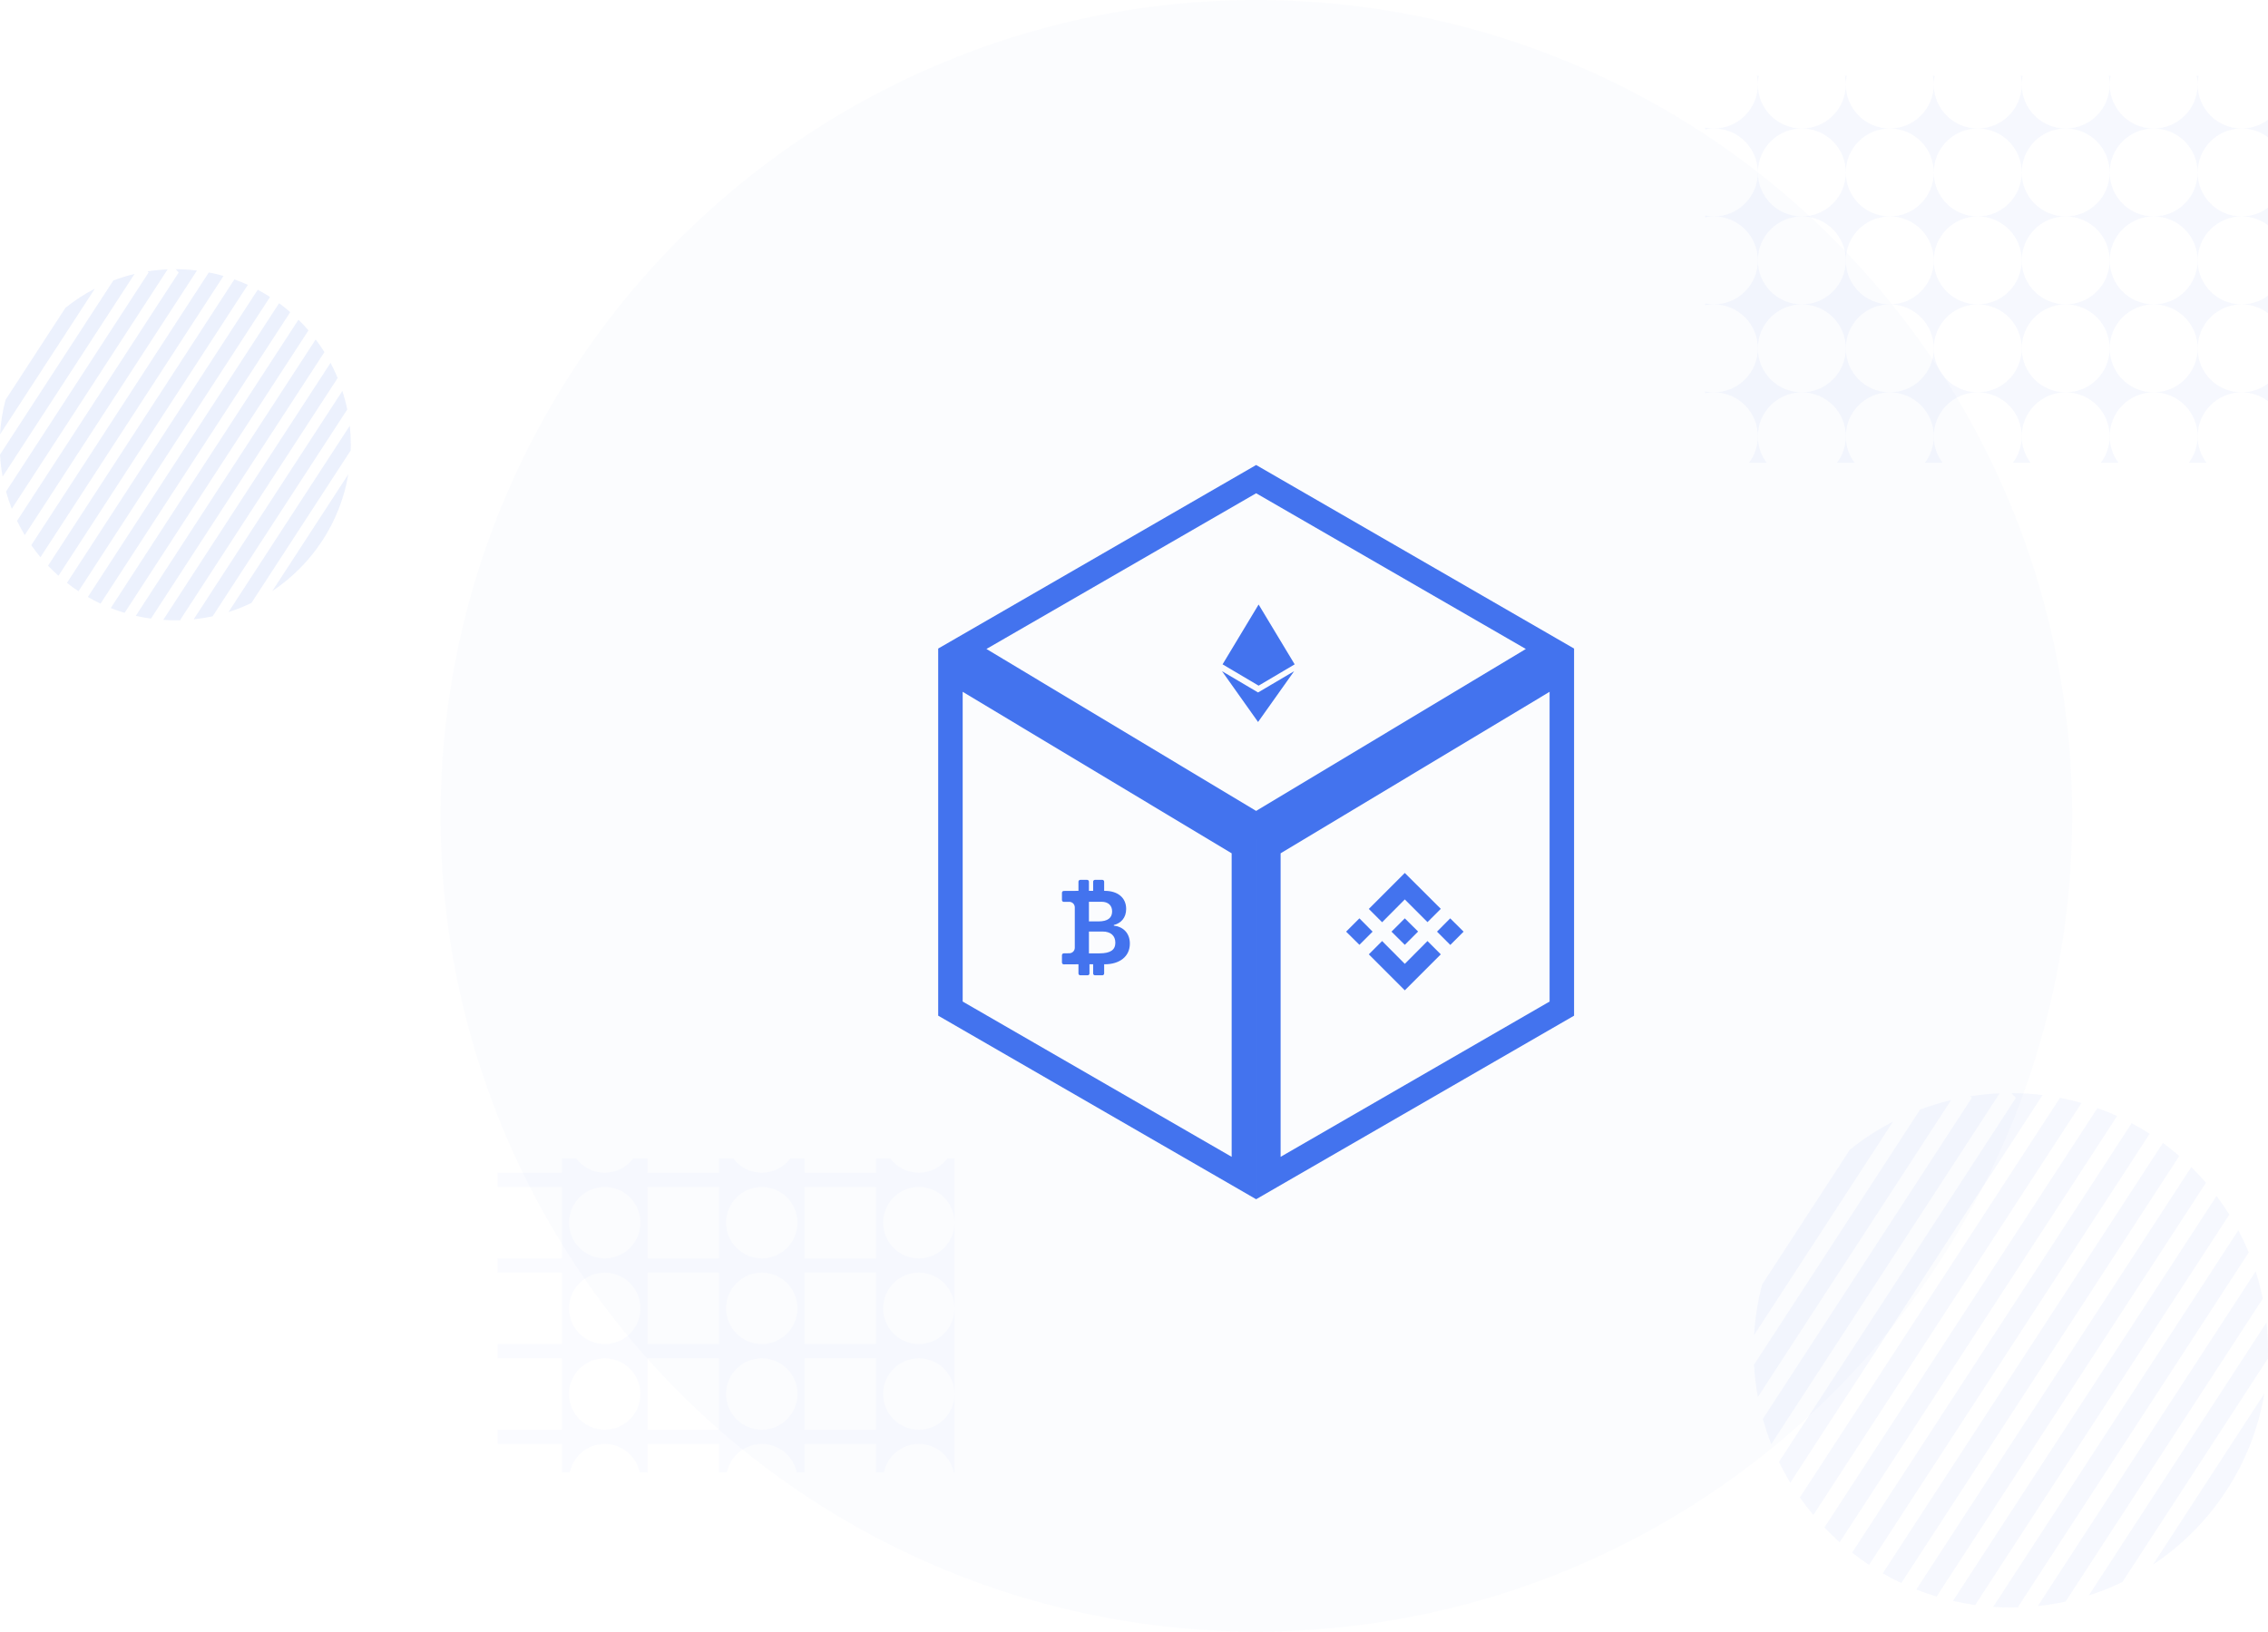<svg width="278" height="200" viewBox="0 0 278 200" fill="none" xmlns="http://www.w3.org/2000/svg">
<path opacity="0.1" fill-rule="evenodd" clip-rule="evenodd" d="M33.376 72.451C38.223 69.23 41.69 64.097 42.699 58.127L33.376 72.451ZM42.989 55.211C42.996 54.98 43 54.749 43 54.517C43 53.729 42.958 52.951 42.875 52.185L28.009 75.026C28.977 74.718 29.916 74.344 30.82 73.907L42.989 55.211ZM41.968 47.914C42.207 48.656 42.407 49.416 42.565 50.192L26.064 75.545C25.304 75.709 24.529 75.834 23.742 75.916L41.968 47.914ZM41.389 46.333L22.098 75.973L22.145 76.023C21.925 76.03 21.705 76.033 21.483 76.033C20.988 76.033 20.497 76.016 20.009 75.984L40.518 44.474C40.837 45.078 41.128 45.698 41.389 46.333ZM38.697 41.605C39.075 42.108 39.431 42.627 39.764 43.163L18.503 75.829C17.874 75.741 17.254 75.627 16.644 75.487L38.697 41.605ZM37.809 40.5C37.418 40.045 37.009 39.607 36.582 39.187L13.576 74.534C14.131 74.753 14.697 74.95 15.273 75.124L37.809 40.5ZM34.21 37.166C34.681 37.512 35.138 37.876 35.578 38.259L12.322 73.991C11.792 73.741 11.274 73.471 10.769 73.18L34.21 37.166ZM33.099 36.402C32.611 36.088 32.108 35.793 31.593 35.518L8.206 71.449C8.664 71.809 9.136 72.15 9.623 72.472L33.099 36.402ZM28.73 34.251C29.29 34.451 29.839 34.674 30.376 34.918L7.166 70.578C6.724 70.184 6.298 69.772 5.89 69.343L28.73 34.251ZM27.4 33.824C26.806 33.654 26.201 33.509 25.586 33.391L25.594 33.4L3.836 66.829C4.19 67.336 4.565 67.827 4.961 68.3L27.4 33.824ZM21.534 33C22.416 33.002 23.287 33.057 24.141 33.163L3.033 65.593C2.693 65.027 2.378 64.445 2.09 63.847L21.907 33.4L21.534 33ZM20.546 33.02C19.715 33.056 18.897 33.138 18.093 33.266L18.218 33.4L0.74 60.253C0.939 60.974 1.174 61.68 1.444 62.368L20.546 33.02ZM13.893 34.377C14.736 34.059 15.603 33.793 16.492 33.582L0.321 58.426C0.159 57.543 0.051 56.64 5.11743e-05 55.723L13.893 34.377ZM11.631 35.383C10.347 36.046 9.139 36.833 8.022 37.73L0.676 49.017C0.317 50.379 0.088 51.794 0.004 53.247L11.631 35.383Z" fill="#4373EF"/>
<path opacity="0.05" fill-rule="evenodd" clip-rule="evenodd" d="M263.899 191.793C271.001 187.074 276.081 179.552 277.558 170.806L263.899 191.793ZM277.984 166.533C277.995 166.196 278 165.857 278 165.517C278 164.363 277.938 163.223 277.817 162.101L256.036 195.565C257.455 195.114 258.831 194.565 260.154 193.927L277.984 166.533ZM276.488 155.843C276.838 156.93 277.131 158.044 277.363 159.18L253.186 196.325C252.073 196.567 250.938 196.749 249.785 196.869L276.488 155.843ZM275.64 153.527L247.376 196.952L247.445 197.026C247.123 197.036 246.8 197.041 246.476 197.041C245.75 197.041 245.03 197.017 244.317 196.968L274.363 150.804C274.831 151.688 275.257 152.596 275.64 153.527ZM271.695 146.599C272.249 147.336 272.771 148.097 273.259 148.882L242.109 196.741C241.188 196.613 240.279 196.446 239.385 196.24L271.695 146.599ZM270.394 144.98C269.822 144.314 269.222 143.673 268.597 143.057L234.89 194.844C235.703 195.165 236.532 195.454 237.377 195.708L270.394 144.98ZM265.122 140.095C265.812 140.602 266.481 141.137 267.127 141.697L233.053 194.049C232.277 193.683 231.518 193.287 230.778 192.861L265.122 140.095ZM263.495 138.976C262.778 138.516 262.042 138.084 261.287 137.681L227.023 190.325C227.693 190.852 228.386 191.352 229.099 191.823L263.495 138.976ZM257.093 135.825C257.913 136.118 258.717 136.444 259.504 136.802L225.498 189.049C224.851 188.471 224.227 187.867 223.629 187.238L257.093 135.825ZM255.145 135.199C254.273 134.951 253.387 134.739 252.487 134.565L252.499 134.578L220.62 183.557C221.139 184.299 221.689 185.018 222.268 185.711L255.145 135.199ZM246.55 133.992C247.843 133.995 249.118 134.076 250.37 134.23L219.444 181.745C218.945 180.916 218.484 180.063 218.062 179.187L247.096 134.578L246.55 133.992ZM245.103 134.022C243.886 134.074 242.686 134.195 241.508 134.381L241.692 134.578L216.084 173.921C216.376 174.978 216.721 176.012 217.116 177.021L245.103 134.022ZM235.355 136.01C236.589 135.544 237.86 135.154 239.162 134.845L215.471 171.245C215.233 169.951 215.074 168.628 215 167.284L235.355 136.01ZM232.04 137.484C230.16 138.454 228.39 139.608 226.753 140.922L215.991 157.458C215.465 159.454 215.129 161.527 215.005 163.657L232.04 137.484Z" fill="#4373EF"/>
<path opacity="0.05" fill-rule="evenodd" clip-rule="evenodd" d="M278 14.672C277.099 15.349 275.979 15.75 274.766 15.75C271.788 15.75 269.375 13.336 269.375 10.359C269.375 9.99 269.412 9.63 269.483 9.281H269.267C269.338 9.63 269.375 9.99 269.375 10.359C269.375 13.336 266.962 15.75 263.984 15.75C261.007 15.75 258.594 13.336 258.594 10.359C258.594 9.99 258.631 9.63 258.702 9.281H258.486C258.557 9.63 258.594 9.99 258.594 10.359C258.594 13.336 256.18 15.75 253.203 15.75C250.226 15.75 247.812 13.336 247.812 10.359C247.812 9.99 247.85 9.63 247.92 9.281H247.705C247.775 9.63 247.812 9.99 247.812 10.359C247.812 13.336 245.399 15.75 242.422 15.75C239.445 15.75 237.031 13.336 237.031 10.359C237.031 9.99 237.068 9.63 237.139 9.281H236.923C236.994 9.63 237.031 9.99 237.031 10.359C237.031 13.336 234.618 15.75 231.641 15.75C228.663 15.75 226.25 13.336 226.25 10.359C226.25 9.99 226.287 9.63 226.358 9.281H226.142C226.213 9.63 226.25 9.99 226.25 10.359C226.25 13.336 223.837 15.75 220.859 15.75C217.882 15.75 215.469 13.336 215.469 10.359C215.469 9.99 215.506 9.63 215.577 9.281H215.361C215.432 9.63 215.469 9.99 215.469 10.359C215.469 13.336 213.055 15.75 210.078 15.75C209.709 15.75 209.348 15.713 209 15.642V15.858C209.348 15.787 209.709 15.75 210.078 15.75C213.055 15.75 215.469 18.163 215.469 21.141C215.469 24.118 213.055 26.531 210.078 26.531C209.709 26.531 209.348 26.494 209 26.423V26.639C209.348 26.568 209.709 26.531 210.078 26.531C213.055 26.531 215.469 28.945 215.469 31.922C215.469 34.899 213.055 37.312 210.078 37.312C209.709 37.312 209.348 37.275 209 37.205V37.42C209.348 37.35 209.709 37.312 210.078 37.312C213.055 37.312 215.469 39.726 215.469 42.703C215.469 45.68 213.055 48.094 210.078 48.094C209.709 48.094 209.348 48.057 209 47.986V48.202C209.348 48.131 209.709 48.094 210.078 48.094C213.055 48.094 215.469 50.507 215.469 53.484C215.469 54.698 215.068 55.818 214.391 56.719H216.546C215.87 55.818 215.469 54.698 215.469 53.484C215.469 50.507 217.882 48.094 220.859 48.094C223.837 48.094 226.25 50.507 226.25 53.484C226.25 54.698 225.849 55.818 225.172 56.719H227.328C226.651 55.818 226.25 54.698 226.25 53.484C226.25 50.507 228.663 48.094 231.641 48.094C234.618 48.094 237.031 50.507 237.031 53.484C237.031 54.698 236.63 55.818 235.954 56.719H238.109C237.432 55.818 237.031 54.698 237.031 53.484C237.031 50.507 239.445 48.094 242.422 48.094C245.399 48.094 247.812 50.507 247.812 53.484C247.812 54.698 247.411 55.818 246.735 56.719H248.89C248.214 55.818 247.812 54.698 247.812 53.484C247.812 50.507 250.226 48.094 253.203 48.094C256.18 48.094 258.594 50.507 258.594 53.484C258.594 54.698 258.193 55.818 257.516 56.719H259.671C258.995 55.818 258.594 54.698 258.594 53.484C258.594 50.507 261.007 48.094 263.984 48.094C266.962 48.094 269.375 50.507 269.375 53.484C269.375 54.698 268.974 55.818 268.297 56.719H270.453C269.776 55.818 269.375 54.698 269.375 53.484C269.375 50.507 271.788 48.094 274.766 48.094C275.979 48.094 277.099 48.495 278 49.172V47.016C277.099 47.693 275.979 48.094 274.766 48.094C271.788 48.094 269.375 45.68 269.375 42.703C269.375 39.726 271.788 37.312 274.766 37.312C275.979 37.312 277.099 37.714 278 38.39V36.235C277.099 36.911 275.979 37.312 274.766 37.312C271.788 37.312 269.375 34.899 269.375 31.922C269.375 28.945 271.788 26.531 274.766 26.531C275.979 26.531 277.099 26.932 278 27.609V25.453C277.099 26.13 275.979 26.531 274.766 26.531C271.788 26.531 269.375 24.118 269.375 21.141C269.375 18.163 271.788 15.75 274.766 15.75C275.979 15.75 277.099 16.151 278 16.828V14.672ZM263.984 26.531C266.962 26.531 269.375 24.118 269.375 21.141C269.375 18.163 266.962 15.75 263.984 15.75C261.007 15.75 258.594 18.163 258.594 21.141C258.594 18.163 256.18 15.75 253.203 15.75C250.226 15.75 247.812 18.163 247.812 21.141C247.812 18.163 245.399 15.75 242.422 15.75C239.445 15.75 237.031 18.163 237.031 21.141C237.031 18.163 234.618 15.75 231.641 15.75C228.663 15.75 226.25 18.163 226.25 21.141C226.25 18.163 223.837 15.75 220.859 15.75C217.882 15.75 215.469 18.163 215.469 21.141C215.469 24.118 217.882 26.531 220.859 26.531C217.882 26.531 215.469 28.945 215.469 31.922C215.469 34.899 217.882 37.312 220.859 37.312C217.882 37.312 215.469 39.726 215.469 42.703C215.469 45.68 217.882 48.094 220.859 48.094C223.837 48.094 226.25 45.68 226.25 42.703C226.25 45.68 228.663 48.094 231.641 48.094C234.618 48.094 237.031 45.68 237.031 42.703C237.031 45.68 239.445 48.094 242.422 48.094C245.399 48.094 247.812 45.68 247.812 42.703C247.812 45.68 250.226 48.094 253.203 48.094C256.18 48.094 258.594 45.68 258.594 42.703C258.594 45.68 261.007 48.094 263.984 48.094C266.962 48.094 269.375 45.68 269.375 42.703C269.375 39.726 266.962 37.312 263.984 37.312C266.962 37.312 269.375 34.899 269.375 31.922C269.375 28.945 266.962 26.531 263.984 26.531ZM258.594 31.922C258.594 28.945 261.007 26.531 263.984 26.531C261.007 26.531 258.594 24.118 258.594 21.141C258.594 24.118 256.18 26.531 253.203 26.531C250.226 26.531 247.812 24.118 247.812 21.141C247.812 24.118 245.399 26.531 242.422 26.531C239.445 26.531 237.031 24.118 237.031 21.141C237.031 24.118 234.618 26.531 231.641 26.531C228.663 26.531 226.25 24.118 226.25 21.141C226.25 24.118 223.837 26.531 220.859 26.531C223.837 26.531 226.25 28.945 226.25 31.922C226.25 34.899 223.837 37.312 220.859 37.312C223.837 37.312 226.25 39.726 226.25 42.703C226.25 39.726 228.663 37.312 231.641 37.312C234.618 37.312 237.031 39.726 237.031 42.703C237.031 39.726 239.445 37.312 242.422 37.312C245.399 37.312 247.812 39.726 247.812 42.703C247.812 39.726 250.226 37.312 253.203 37.312C256.18 37.312 258.594 39.726 258.594 42.703C258.594 39.726 261.007 37.312 263.984 37.312C261.007 37.312 258.594 34.899 258.594 31.922ZM247.812 31.922C247.812 28.945 245.399 26.531 242.422 26.531C239.445 26.531 237.031 28.945 237.031 31.922C237.031 28.945 234.618 26.531 231.641 26.531C228.663 26.531 226.25 28.945 226.25 31.922C226.25 34.899 228.663 37.312 231.641 37.312C234.618 37.312 237.031 34.899 237.031 31.922C237.031 34.899 239.445 37.312 242.422 37.312C245.399 37.312 247.812 34.899 247.812 31.922ZM247.812 31.922C247.812 34.899 250.226 37.312 253.203 37.312C256.18 37.312 258.594 34.899 258.594 31.922C258.594 28.945 256.18 26.531 253.203 26.531C250.226 26.531 247.812 28.945 247.812 31.922Z" fill="#4373EF"/>
<path opacity="0.03" fill-rule="evenodd" clip-rule="evenodd" d="M98.625 142H96.875C96.077 143.063 94.806 143.75 93.375 143.75C91.944 143.75 90.673 143.063 89.875 142H88.125V143.75H79.375V142H77.625C76.827 143.063 75.556 143.75 74.125 143.75C72.694 143.75 71.423 143.063 70.625 142H68.875V143.75H61V145.5H68.875V154.25H61V156H68.875V164.75H61V166.5H68.875V175.25H61V177H68.875V180.5H69.838C70.243 178.503 72.008 177 74.125 177C76.242 177 78.007 178.503 78.412 180.5H79.375V177H88.125V180.5H89.088C89.493 178.503 91.258 177 93.375 177C95.492 177 97.257 178.503 97.662 180.5H98.625V177H107.375V180.5H108.338C108.743 178.503 110.508 177 112.625 177C114.742 177 116.507 178.503 116.912 180.5H117V170.875V160.375V149.875V142H116.125C115.327 143.063 114.056 143.75 112.625 143.75C111.194 143.75 109.923 143.063 109.125 142H107.375V143.75H98.625V142ZM117 149.875C117 152.291 115.041 154.25 112.625 154.25C110.209 154.25 108.25 152.291 108.25 149.875C108.25 147.459 110.209 145.5 112.625 145.5C115.041 145.5 117 147.459 117 149.875ZM117 160.375C117 162.791 115.041 164.75 112.625 164.75C110.209 164.75 108.25 162.791 108.25 160.375C108.25 157.959 110.209 156 112.625 156C115.041 156 117 157.959 117 160.375ZM117 170.875C117 173.291 115.041 175.25 112.625 175.25C110.209 175.25 108.25 173.291 108.25 170.875C108.25 168.459 110.209 166.5 112.625 166.5C115.041 166.5 117 168.459 117 170.875ZM74.125 154.25C76.541 154.25 78.5 152.291 78.5 149.875C78.5 147.459 76.541 145.5 74.125 145.5C71.709 145.5 69.75 147.459 69.75 149.875C69.75 152.291 71.709 154.25 74.125 154.25ZM78.5 160.375C78.5 162.791 76.541 164.75 74.125 164.75C71.709 164.75 69.75 162.791 69.75 160.375C69.75 157.959 71.709 156 74.125 156C76.541 156 78.5 157.959 78.5 160.375ZM74.125 175.25C76.541 175.25 78.5 173.291 78.5 170.875C78.5 168.459 76.541 166.5 74.125 166.5C71.709 166.5 69.75 168.459 69.75 170.875C69.75 173.291 71.709 175.25 74.125 175.25ZM97.75 149.875C97.75 152.291 95.791 154.25 93.375 154.25C90.959 154.25 89 152.291 89 149.875C89 147.459 90.959 145.5 93.375 145.5C95.791 145.5 97.75 147.459 97.75 149.875ZM93.375 164.75C95.791 164.75 97.75 162.791 97.75 160.375C97.75 157.959 95.791 156 93.375 156C90.959 156 89 157.959 89 160.375C89 162.791 90.959 164.75 93.375 164.75ZM97.75 170.875C97.75 173.291 95.791 175.25 93.375 175.25C90.959 175.25 89 173.291 89 170.875C89 168.459 90.959 166.5 93.375 166.5C95.791 166.5 97.75 168.459 97.75 170.875ZM88.125 145.5H79.375V154.25H88.125V145.5ZM79.375 156H88.125V164.75H79.375V156ZM88.125 166.5H79.375V175.25H88.125V166.5ZM98.625 145.5H107.375V154.25H98.625V145.5ZM107.375 156H98.625V164.75H107.375V156ZM98.625 166.5H107.375V175.25H98.625V166.5Z" fill="#4373EF"/>
<path d="M132.192 118.2V119.325C132.192 119.449 132.293 119.55 132.417 119.55H133.317C133.377 119.55 133.434 119.526 133.476 119.484C133.518 119.442 133.542 119.385 133.542 119.325V118.2H133.992V119.325C133.992 119.449 134.093 119.55 134.217 119.55H135.117C135.177 119.55 135.234 119.526 135.276 119.484C135.318 119.442 135.342 119.385 135.342 119.325V118.2H135.418C137.211 118.2 138.492 117.27 138.492 115.662C138.492 114.31 137.586 113.571 136.525 113.466V113.387C137.398 113.169 138.039 112.51 138.039 111.416C138.039 110.037 137.004 109.2 135.425 109.2H135.342V108.075C135.342 108.015 135.318 107.958 135.276 107.916C135.234 107.874 135.177 107.85 135.117 107.85H134.217C134.157 107.85 134.1 107.874 134.058 107.916C134.016 107.958 133.992 108.015 133.992 108.075V109.2H133.476V108.075C133.476 108.015 133.453 107.958 133.411 107.916C133.368 107.874 133.311 107.85 133.251 107.85H132.417C132.357 107.85 132.3 107.874 132.258 107.916C132.216 107.958 132.192 108.015 132.192 108.075V109.2L130.394 109.21C130.334 109.21 130.277 109.234 130.235 109.276C130.193 109.318 130.169 109.375 130.169 109.435V110.325C130.169 110.448 130.268 110.55 130.392 110.55L131.072 110.545C131.25 110.547 131.42 110.618 131.546 110.745C131.672 110.871 131.742 111.042 131.742 111.22V116.175C131.742 116.354 131.671 116.526 131.544 116.652C131.418 116.779 131.246 116.85 131.067 116.85L130.394 116.86C130.334 116.86 130.277 116.884 130.235 116.926C130.193 116.968 130.169 117.025 130.169 117.085V117.985C130.169 118.109 130.27 118.21 130.394 118.21L132.192 118.2ZM133.476 110.538H135.024C135.839 110.538 136.318 110.986 136.318 111.719C136.318 112.503 135.8 112.945 134.628 112.945H133.476V110.538ZM133.476 114.184H135.132C136.156 114.184 136.713 114.706 136.713 115.556C136.713 116.413 136.149 116.861 134.771 116.861H133.476V114.184Z" fill="#4373EF"/>
<g clip-path="url(#clip0_234_62)">
<path d="M154.209 84.882L149.789 82.273L154.207 88.501L158.629 82.273L154.207 84.882H154.209ZM154.275 74.1L149.857 81.434L154.275 84.047L158.695 81.436L154.275 74.1Z" fill="#4373EF"/>
</g>
<path d="M116.5 123.634V82.15L152.471 103.749V144.402L116.5 123.634ZM155.471 144.402V103.749L191.442 82.15V123.634L155.471 144.402ZM117.956 79.525L153.971 58.732L189.986 79.525L153.971 101.15L117.956 79.525Z" stroke="#4373EF" stroke-width="3"/>
<g clip-path="url(#clip1_234_62)">
<path d="M174.974 115.352L176.605 116.982L172.193 121.393L167.782 116.982L169.412 115.352L172.193 118.148L174.974 115.352V115.352ZM177.757 112.57L179.4 114.2L177.771 115.83L176.141 114.2L177.757 112.57V112.57ZM172.193 112.57L173.823 114.186L172.193 115.816L170.563 114.2L172.193 112.571L172.193 112.57ZM166.63 112.57L168.246 114.2L166.631 115.815L165 114.2L166.63 112.57V112.57ZM172.194 107.006L176.605 111.404L174.975 113.033L172.193 110.251L169.412 113.047L167.782 111.418L172.193 107.007L172.194 107.006Z" fill="#4373EF"/>
</g>
<circle cx="154" cy="100" r="100" fill="#4373EF" fill-opacity="0.02"/>
<defs>
<clipPath id="clip0_234_62">
<rect x="147.042" y="74.1" width="14.4" height="14.4" fill="white"/>
</clipPath>
<clipPath id="clip1_234_62">
<rect width="14.4" height="14.4" fill="white" transform="translate(165 107)"/>
</clipPath>
</defs>
</svg>
